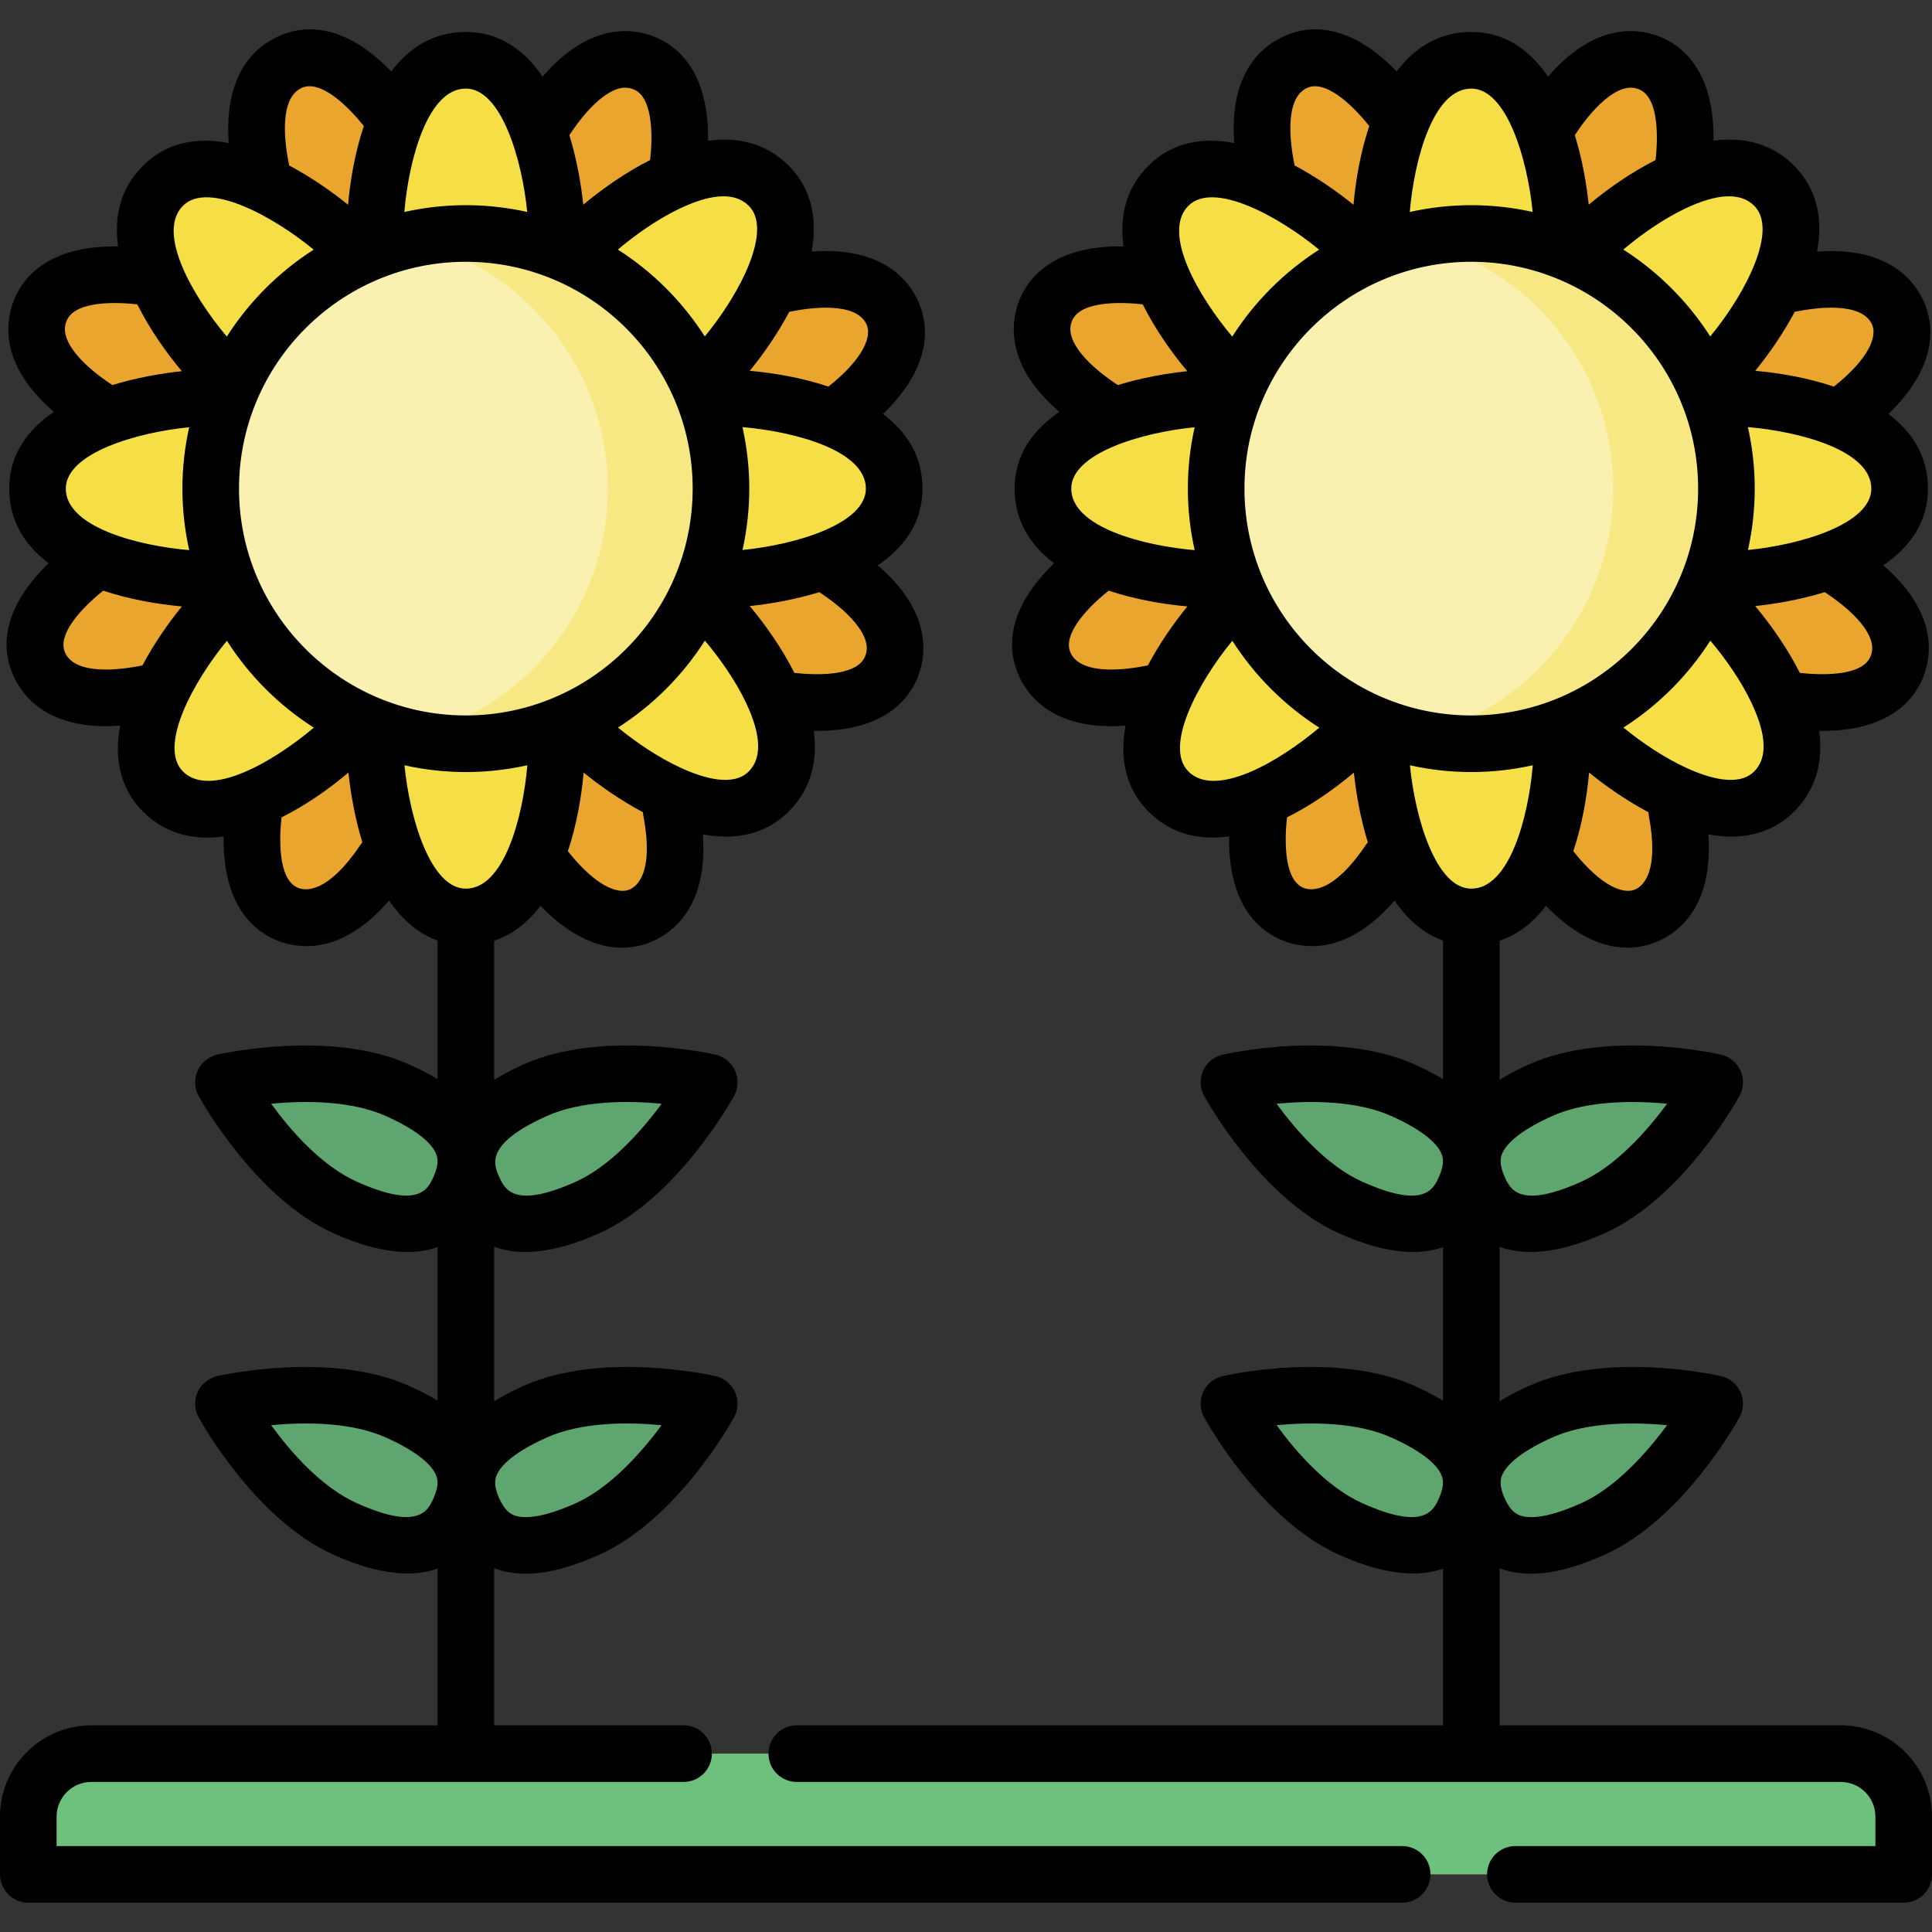 <svg id="Capa_1" enable-background="new 0 0 512 512" height="512" viewBox="0 0 512 512" width="512" xmlns="http://www.w3.org/2000/svg"><rect x="0" y="0" width="512" height="512" fill="#333333" stroke="none"/><g><g><g><path d="m504.5 496.724h-497v-15.295c0-9.223 7.476-16.699 16.699-16.699h463.602c9.223 0 16.699 7.476 16.699 16.699z" fill="#6dc17d"/></g></g><g><g><path d="m175.53 61.118c-4.086 10.632-16.017 15.938-26.649 11.852s-15.938-16.017-11.852-26.649 17.863-35.676 33.496-29.668c14.9 5.726 9.091 33.833 5.005 44.465z" fill="#e9a52d"/></g></g><g><g><path d="m208.622 117.967c-10.407 4.628-22.596-.056-27.224-10.463s.056-22.596 10.463-27.224 37.858-12.596 44.664 2.707c6.486 14.584-17.496 30.351-27.903 34.98z" fill="#e9a52d"/></g></g><g><g><path d="m191.824 181.565c-10.632-4.086-15.938-16.017-11.852-26.649s16.017-15.938 26.649-11.852 35.676 17.863 29.668 33.496c-5.726 14.899-33.834 9.091-44.465 5.005z" fill="#e9a52d"/></g></g><g><g><path d="m134.975 214.657c-4.628-10.407.056-22.596 10.463-27.224s22.596.056 27.224 10.463 12.596 37.858-2.707 44.664c-14.585 6.486-30.352-17.496-34.98-27.903z" fill="#e9a52d"/></g></g><g><g><path d="m71.377 197.858c4.086-10.632 16.017-15.938 26.649-11.852s15.938 16.017 11.852 26.649-17.863 35.676-33.496 29.668c-14.9-5.726-9.092-33.833-5.005-44.465z" fill="#e9a52d"/></g></g><g><g><path d="m38.285 141.009c10.407-4.628 22.596.056 27.224 10.463s-.056 22.596-10.463 27.224-37.858 12.596-44.664-2.707c-6.487-14.584 17.495-30.352 27.903-34.98z" fill="#e9a52d"/></g></g><g><g><path d="m55.083 77.411c10.632 4.086 15.938 16.017 11.852 26.649s-16.017 15.938-26.649 11.852-35.676-17.864-29.668-33.497c5.726-14.899 33.833-9.09 44.465-5.004z" fill="#e9a52d"/></g></g><g><g><path d="m111.932 44.319c4.629 10.407-.056 22.596-10.463 27.224s-22.596-.056-27.224-10.463c-4.629-10.407-12.596-37.858 2.707-44.664 14.584-6.486 30.352 17.496 34.98 27.903z" fill="#e9a52d"/></g></g><g><g><path d="m147.543 62.358c0 13.304-10.785 24.09-24.09 24.09s-24.09-10.785-24.09-24.09 4.527-46.384 24.09-46.384c18.645-.001 24.09 33.079 24.09 46.384z" fill="#f5de46"/></g></g><g><g><path d="m190.583 153.577c-13.304 0-24.09-10.785-24.09-24.09 0-13.304 10.785-24.089 24.09-24.089 13.304 0 46.384 4.527 46.384 24.089.001 18.645-33.079 24.09-46.384 24.09z" fill="#f5de46"/></g></g><g><g><path d="m99.364 196.618c0-13.304 10.785-24.09 24.09-24.09s24.09 10.785 24.09 24.09c0 13.304-4.527 46.384-24.09 46.384-18.645 0-24.09-33.08-24.09-46.384z" fill="#f5de46"/></g></g><g><g><path d="m56.323 105.398c13.304 0 24.09 10.785 24.09 24.089s-10.785 24.09-24.09 24.09c-13.304 0-46.384-4.527-46.384-24.09 0-18.643 33.08-24.089 46.384-24.089z" fill="#f5de46"/></g></g><g><g><path d="m187.955 99.054c-9.408 9.408-24.66 9.408-34.068 0-9.408-9.407-9.408-24.66 0-34.068s36-29.598 49.833-15.765c13.184 13.184-6.357 40.425-15.765 49.833z" fill="#f5de46"/></g></g><g><g><path d="m153.888 193.99c-9.408-9.408-9.408-24.66 0-34.068s24.66-9.408 34.068 0 29.598 36 15.765 49.833c-13.184 13.183-40.426-6.358-49.833-15.765z" fill="#f5de46"/></g></g><g><g><path d="m58.951 159.922c9.408-9.408 24.66-9.408 34.068 0s9.408 24.66 0 34.068-36 29.598-49.833 15.765c-13.183-13.184 6.358-40.425 15.765-49.833z" fill="#f5de46"/></g></g><g><g><path d="m93.019 64.986c9.408 9.408 9.408 24.66 0 34.068s-24.66 9.408-34.068 0c-9.408-9.407-29.598-35.999-15.765-49.833 13.184-13.184 40.426 6.357 49.833 15.765z" fill="#f5de46"/></g></g><g><g><ellipse cx="123.453" cy="129.488" fill="#faf0b0" rx="67.614" ry="67.614" transform="matrix(.23 -.973 .973 .23 -30.934 219.889)"/></g></g><g><g><path d="m123.453 61.874c-5.158 0-10.173.597-15 1.691 30.12 6.826 52.614 33.739 52.614 65.923 0 32.185-22.494 59.098-52.614 65.924 4.827 1.094 9.842 1.691 15 1.691 37.342 0 67.614-30.272 67.614-67.614 0-37.343-30.272-67.615-67.614-67.615z" fill="#f8e883"/></g></g><g><g><path d="m105.417 288.951c18.724 8.433 20.163 17.436 16.303 26.005-3.859 8.569-11.555 13.458-30.279 5.025s-32.221-33.174-32.221-33.174 27.473-6.289 46.197 2.144z" fill="#5ea570"/></g></g><g><g><path d="m141.757 288.951c-18.724 8.433-20.163 17.436-16.303 26.005 3.859 8.569 11.555 13.458 30.279 5.025s32.221-33.174 32.221-33.174-27.473-6.289-46.197 2.144z" fill="#5ea570"/></g></g><g><g><path d="m105.417 374.145c18.724 8.433 20.163 17.436 16.303 26.005-3.859 8.569-11.555 13.458-30.279 5.025s-32.221-33.174-32.221-33.174 27.473-6.289 46.197 2.144z" fill="#5ea570"/></g></g><g><g><path d="m141.757 374.145c-18.724 8.433-20.163 17.436-16.303 26.005 3.859 8.569 11.555 13.458 30.279 5.025s32.221-33.174 32.221-33.174-27.473-6.289-46.197 2.144z" fill="#5ea570"/></g></g><g><g><path d="m441.984 61.118c-4.086 10.632-16.017 15.938-26.649 11.852s-15.938-16.017-11.852-26.649 17.863-35.676 33.496-29.668c14.9 5.726 9.091 33.833 5.005 44.465z" fill="#e9a52d"/></g></g><g><g><path d="m475.076 117.967c-10.407 4.628-22.596-.056-27.224-10.463s.056-22.596 10.463-27.224 37.858-12.596 44.664 2.707c6.486 14.584-17.496 30.351-27.903 34.98z" fill="#e9a52d"/></g></g><g><g><path d="m458.278 181.565c-10.632-4.086-15.938-16.017-11.852-26.649s16.017-15.938 26.649-11.852 35.676 17.863 29.668 33.496c-5.726 14.899-33.834 9.091-44.465 5.005z" fill="#e9a52d"/></g></g><g><g><path d="m401.429 214.657c-4.628-10.407.056-22.596 10.463-27.224s22.596.056 27.224 10.463 12.596 37.858-2.707 44.664c-14.584 6.486-30.352-17.496-34.98-27.903z" fill="#e9a52d"/></g></g><g><g><path d="m337.831 197.858c4.086-10.632 16.017-15.938 26.649-11.852s15.938 16.017 11.852 26.649-17.863 35.676-33.496 29.668c-14.9-5.726-9.091-33.833-5.005-44.465z" fill="#e9a52d"/></g></g><g><g><path d="m304.739 141.009c10.407-4.628 22.596.056 27.224 10.463s-.056 22.596-10.463 27.224-37.858 12.596-44.664-2.707c-6.487-14.584 17.496-30.352 27.903-34.98z" fill="#e9a52d"/></g></g><g><g><path d="m321.537 77.411c10.632 4.086 15.938 16.017 11.852 26.649s-16.017 15.938-26.649 11.852-35.676-17.863-29.668-33.496c5.726-14.9 33.834-9.091 44.465-5.005z" fill="#e9a52d"/></g></g><g><g><path d="m378.386 44.319c4.628 10.407-.056 22.596-10.463 27.224s-22.596-.056-27.224-10.463-12.596-37.858 2.707-44.664c14.584-6.486 30.352 17.496 34.98 27.903z" fill="#e9a52d"/></g></g><g><g><path d="m413.997 62.358c0 13.304-10.785 24.09-24.09 24.09s-24.09-10.785-24.09-24.09 4.527-46.384 24.09-46.384c18.645-.001 24.09 33.079 24.09 46.384z" fill="#f5de46"/></g></g><g><g><path d="m457.038 153.577c-13.304 0-24.09-10.785-24.09-24.09 0-13.304 10.785-24.089 24.09-24.089 13.304 0 46.384 4.527 46.384 24.089 0 18.645-33.08 24.09-46.384 24.09z" fill="#f5de46"/></g></g><g><g><path d="m365.818 196.618c0-13.304 10.785-24.09 24.09-24.09s24.09 10.785 24.09 24.09c0 13.304-4.527 46.384-24.09 46.384-18.645 0-24.09-33.08-24.09-46.384z" fill="#f5de46"/></g></g><g><g><path d="m322.777 105.398c13.304 0 24.09 10.785 24.09 24.089s-10.785 24.09-24.09 24.09-46.384-4.527-46.384-24.09c0-18.643 33.08-24.089 46.384-24.089z" fill="#f5de46"/></g></g><g><g><path d="m454.409 99.054c-9.408 9.408-24.66 9.408-34.068 0-9.408-9.407-9.408-24.66 0-34.068s36-29.598 49.833-15.765c13.184 13.184-6.357 40.425-15.765 49.833z" fill="#f5de46"/></g></g><g><g><path d="m420.342 193.99c-9.408-9.408-9.408-24.66 0-34.068s24.66-9.408 34.068 0 29.598 36 15.765 49.833c-13.184 13.183-40.426-6.358-49.833-15.765z" fill="#f5de46"/></g></g><g><g><path d="m325.405 159.922c9.408-9.408 24.66-9.408 34.068 0s9.408 24.66 0 34.068-36 29.598-49.833 15.765c-13.183-13.184 6.358-40.425 15.765-49.833z" fill="#f5de46"/></g></g><g><g><path d="m359.473 64.986c9.408 9.408 9.408 24.66 0 34.068s-24.66 9.408-34.068 0c-9.408-9.407-29.598-35.999-15.765-49.833 13.184-13.184 40.426 6.357 49.833 15.765z" fill="#f5de46"/></g></g><g><g><ellipse cx="389.907" cy="129.488" fill="#faf0b0" rx="67.614" ry="67.614" transform="matrix(.707 -.707 .707 .707 22.64 313.632)"/></g></g><g><g><path d="m389.908 61.874c-5.158 0-10.173.597-15 1.691 30.12 6.826 52.614 33.739 52.614 65.923 0 32.185-22.494 59.098-52.614 65.924 4.827 1.094 9.842 1.691 15 1.691 37.342 0 67.614-30.272 67.614-67.614 0-37.343-30.272-67.615-67.614-67.615z" fill="#f8e883"/></g></g><g><g><path d="m371.871 288.951c18.724 8.433 20.163 17.436 16.303 26.005-3.859 8.569-11.555 13.458-30.279 5.025s-32.221-33.174-32.221-33.174 27.473-6.289 46.197 2.144z" fill="#5ea570"/></g></g><g><g><path d="m408.211 288.951c-18.724 8.433-20.163 17.436-16.303 26.005 3.859 8.569 11.555 13.458 30.279 5.025s32.221-33.174 32.221-33.174-27.472-6.289-46.197 2.144z" fill="#5ea570"/></g></g><g><g><path d="m371.871 374.145c18.724 8.433 20.163 17.436 16.303 26.005-3.859 8.569-11.555 13.458-30.279 5.025s-32.221-33.174-32.221-33.174 27.473-6.289 46.197 2.144z" fill="#5ea570"/></g></g><g><g><path d="m408.211 374.145c-18.724 8.433-20.163 17.436-16.303 26.005 3.859 8.569 11.555 13.458 30.279 5.025s32.221-33.174 32.221-33.174-27.472-6.289-46.197 2.144z" fill="#5ea570"/></g></g><g><path d="m371.59 489.224h-356.59v-7.795c0-5.072 4.127-9.199 9.199-9.199h156.955c4.143 0 7.5-3.358 7.5-7.5s-3.357-7.5-7.5-7.5h-50.201v-41.631c.703.266 1.426.501 2.172.696 1.931.504 3.98.757 6.16.757 5.597 0 12.047-1.67 19.527-5.039 20.783-9.36 35.125-35.32 35.726-36.42 1.125-2.062 1.219-4.531.255-6.672-.965-2.141-2.876-3.707-5.165-4.231-1.223-.279-30.167-6.744-50.951 2.617-2.862 1.289-5.427 2.632-7.724 4.031v-40.933c2.598.957 5.361 1.382 8.199 1.382 6.589 0 13.558-2.219 19.66-4.967 20.783-9.36 35.125-35.32 35.726-36.421 1.125-2.062 1.219-4.531.255-6.672-.965-2.141-2.876-3.707-5.165-4.231-1.223-.279-30.167-6.744-50.951 2.617-2.596 1.169-5.224 2.52-7.724 4.066v-36.88c4.991-1.665 9.038-4.963 12.275-9.248 8.367 8.627 15.822 11.098 21.607 11.098 3.319 0 6.09-.811 8.167-1.735 5.824-2.59 14.593-9.627 13.261-28.291 2.185.406 4.217.592 6.102.592 7.872-.001 13.199-3.197 16.658-6.656 4.209-4.209 8.053-11.012 6.625-21.381.281.004.569.014.845.014 18.261-.001 24.606-8.741 26.797-14.44 2.324-6.046 3.479-17.213-10.667-29.426 6.954-4.737 11.845-11.312 11.845-20.337 0-8.619-4.195-15.048-10.454-19.776 13.575-13.166 11.898-24.075 9.364-29.773-2.605-5.857-9.645-14.61-28.293-13.27 2.1-11.308-1.776-18.465-6.061-22.751-4.21-4.209-11.013-8.054-21.381-6.625.27-18.905-8.64-25.418-14.425-27.641-6.07-2.332-17.231-3.476-29.43 10.662-4.737-6.952-11.311-11.841-20.334-11.841-8.615 0-15.043 4.192-19.77 10.446-9.935-10.255-20.276-13.583-29.78-9.357-5.988 2.664-14.666 9.761-13.283 28.348-8.261-1.563-16.362-.37-22.738 6.007-6.096 6.096-7.675 13.611-6.59 21.382-18.932-.283-25.45 8.635-27.676 14.425-2.332 6.07-3.475 17.231 10.662 29.429-6.952 4.737-11.841 11.311-11.841 20.334 0 8.615 4.192 15.044 10.446 19.771-10.254 9.934-13.583 20.276-9.356 29.779 2.421 5.444 8.683 13.408 24.574 13.408 1.18 0 2.433-.062 3.722-.154-2.107 11.317 1.771 18.48 6.059 22.767 4.87 4.871 10.74 6.905 17.036 6.905 1.428 0 2.879-.11 4.345-.31-.281 18.928 8.636 25.446 14.425 27.671 1.986.764 4.548 1.409 7.534 1.409 5.998 0 13.706-2.609 21.891-12.078 3.311 4.861 7.521 8.712 12.838 10.591v36.733c-2.228-1.34-4.706-2.628-7.456-3.866-20.78-9.36-49.728-2.896-50.95-2.617-2.289.524-4.2 2.09-5.165 4.231-.964 2.141-.87 4.61.255 6.672.601 1.101 14.942 27.061 35.725 36.421 6.104 2.749 13.07 4.967 19.66 4.967 2.74 0 5.412-.396 7.932-1.284v40.671c-2.228-1.34-4.706-2.628-7.456-3.867-20.78-9.36-49.728-2.896-50.95-2.617-2.289.524-4.2 2.09-5.165 4.231-.964 2.141-.87 4.61.255 6.672.601 1.101 14.942 27.06 35.725 36.42 6.104 2.749 13.07 4.967 19.661 4.967 2.74 0 5.411-.396 7.931-1.284v41.533h-91.755c-13.343 0-24.199 10.855-24.199 24.199v15.295c0 4.142 3.357 7.5 7.5 7.5h364.09c4.142 0 7.5-3.358 7.5-7.5s-3.358-7.5-7.5-7.5zm-256.707-177.348c-1.462 3.245-3.908 8.677-20.361 1.267-9.361-4.216-17.477-13.522-22.669-20.646 8.777-.832 21.126-.922 30.484 3.293 8.776 3.953 11.919 7.35 13.011 9.504.654 1.29 1.111 3.082-.465 6.582zm-.001 85.194c-1.461 3.245-3.907 8.678-20.36 1.267-9.36-4.216-17.476-13.522-22.669-20.646 8.78-.833 21.126-.922 30.484 3.293 8.776 3.953 11.919 7.35 13.011 9.504.654 1.29 1.111 3.082-.466 6.582zm16.945-6.583c1.091-2.154 4.234-5.551 13.01-9.503 9.366-4.218 21.723-4.125 30.499-3.292-5.514 7.502-13.734 16.615-22.684 20.645-8.775 3.952-13.401 4.056-15.738 3.445-1.4-.366-3.045-1.211-4.622-4.711-1.576-3.501-1.119-5.293-.465-6.584zm13.01-94.698c9.366-4.218 21.723-4.125 30.499-3.292-5.514 7.502-13.733 16.615-22.684 20.645-16.451 7.411-18.898 1.979-20.359-1.267-1.462-3.244-3.908-8.676 12.544-16.086zm-37.645-92.98c5.24 1.161 10.677 1.793 16.261 1.793 5.6 0 11.051-.635 16.304-1.803-1.189 13.88-6.195 32.703-16.304 32.703-9.39 0-14.915-18.809-16.261-32.693zm-89.754-73.321c0-9.39 18.81-14.915 32.694-16.262-1.162 5.24-1.793 10.677-1.793 16.262 0 5.6.635 11.051 1.803 16.304-13.879-1.189-32.704-6.196-32.704-16.304zm45.901 0c0-33.147 26.967-60.114 60.114-60.114s60.114 26.967 60.114 60.114-26.967 60.114-60.114 60.114-60.114-26.967-60.114-60.114zm166.129 0c0 9.39-18.81 14.916-32.694 16.262 1.162-5.24 1.793-10.677 1.793-16.262 0-5.599-.635-11.05-1.803-16.303 13.88 1.188 32.704 6.195 32.704 16.303zm-62.561 106.219c-3.033 1.347-8.899-.668-16.415-10.126 2.309-6.913 3.601-14.305 4.176-20.848 4.369 3.557 9.843 7.395 15.725 10.514.019.317.051.636.112.956 2.825 14.903-1.575 18.604-3.598 19.504zm31.509-31.255c-4.125 4.124-12.014 1.772-17.904-.926-6.004-2.75-12.072-6.877-16.732-10.716 9.248-5.91 17.117-13.784 23.022-23.036 3.845 4.551 8.109 10.526 10.966 16.598 3.974 8.452 4.193 14.535.648 18.08zm29.11-38.258c3.061 4.296 2.117 6.752 1.762 7.675-2.204 5.736-14.27 4.959-18.761 4.457-3.289-6.526-7.684-12.742-11.834-17.718 5.441-.569 11.999-1.705 18.429-3.678 4.664 3.062 8.259 6.253 10.404 9.264zm2.147-80.16c1.349 3.034-.671 8.902-10.127 16.415-6.913-2.308-14.305-3.601-20.848-4.176 3.543-4.352 7.367-9.801 10.479-15.656.094-.015.188-.023.282-.042 5.155-1.038 17.439-2.775 20.214 3.459zm-31.257-31.51c4.125 4.125 1.773 12.014-.926 17.906-2.749 6.003-6.876 12.072-10.715 16.732-5.911-9.248-13.784-17.117-23.036-23.022 4.551-3.845 10.526-8.109 16.598-10.966 8.452-3.976 14.533-4.195 18.079-.65zm-38.409-28.999c4.393-3.193 6.89-2.233 7.828-1.872 5.736 2.204 4.958 14.269 4.456 18.76-6.525 3.289-12.742 7.683-17.719 11.834-.569-5.442-1.705-11.999-3.678-18.43 3.01-4.58 6.142-8.132 9.113-10.292zm-36.554-2.051c9.391 0 14.916 18.81 16.262 32.694-5.24-1.162-10.678-1.793-16.262-1.793-5.599 0-11.05.635-16.303 1.803 1.189-13.881 6.195-32.704 16.303-32.704zm-43.453-.205c4.561-2.024 11.237 3.668 16.415 10.128-2.311 6.92-3.604 14.321-4.178 20.869-4.248-3.442-9.682-7.268-15.615-10.416-1.249-6.13-2.738-17.861 3.378-20.581zm-31.51 31.255c6.641-6.644 23.872 2.768 34.641 11.639-9.25 5.911-17.12 13.785-23.025 23.038-8.979-10.654-18.769-27.524-11.616-34.677zm-29.001 38.41c-3.191-4.39-2.232-6.887-1.87-7.827 2.205-5.737 14.273-4.958 18.762-4.456 3.26 6.531 7.581 12.682 11.807 17.721-5.437.57-11.984 1.706-18.404 3.675-4.582-3.01-8.134-6.143-10.295-9.113zm-2.255 80.007c-2.028-4.56 3.666-11.236 10.127-16.414 6.912 2.308 14.304 3.601 20.847 4.176-3.545 4.354-7.37 9.806-10.483 15.665-.138.019-.275.033-.413.06-5.117 1.019-17.318 2.719-20.078-3.487zm31.256 31.511c-6.645-6.645 2.768-23.874 11.639-34.641 5.911 9.25 13.785 17.119 23.038 23.025-10.8 9.116-27.515 18.777-34.677 11.616zm47.159 19.265c-8.66 12.899-14.478 12.412-16.578 11.605-5.714-2.196-4.963-14.178-4.461-18.709 6.2-3.09 12.267-7.268 17.726-11.868.571 5.453 1.712 12.024 3.692 18.465-.131.164-.26.33-.379.507z"/><path d="m487.801 457.23h-90.394v-41.631c.703.266 1.426.501 2.172.696 1.931.504 3.98.757 6.16.757 5.597 0 12.047-1.67 19.527-5.039 20.783-9.36 35.125-35.32 35.726-36.42 1.125-2.062 1.219-4.531.255-6.672-.965-2.141-2.876-3.707-5.165-4.231-1.223-.279-30.169-6.743-50.95 2.617-2.862 1.289-5.427 2.632-7.725 4.031v-40.934c2.598.958 5.361 1.383 8.199 1.382 6.589 0 13.558-2.219 19.66-4.967 20.783-9.36 35.125-35.32 35.726-36.421 1.125-2.062 1.219-4.531.255-6.672-.965-2.141-2.876-3.707-5.165-4.231-1.223-.279-30.169-6.743-50.95 2.617-2.862 1.289-5.427 2.632-7.725 4.031v-36.846c4.991-1.665 9.038-4.963 12.275-9.248 8.367 8.627 15.822 11.098 21.607 11.098 3.319 0 6.09-.811 8.167-1.735 5.824-2.59 14.593-9.627 13.261-28.291 2.185.406 4.217.592 6.102.592 7.872-.001 13.199-3.197 16.657-6.655 4.209-4.21 8.055-11.012 6.626-21.382.281.004.569.014.844.014 18.261-.001 24.606-8.741 26.797-14.44 2.324-6.046 3.479-17.213-10.667-29.426 6.954-4.737 11.845-11.312 11.845-20.337 0-8.619-4.195-15.048-10.454-19.776 13.575-13.166 11.899-24.075 9.364-29.773-2.605-5.857-9.647-14.609-28.293-13.27 2.1-11.308-1.776-18.466-6.061-22.751-4.21-4.209-11.013-8.053-21.381-6.625.271-18.905-8.64-25.418-14.425-27.641-6.068-2.332-17.229-3.476-29.429 10.663-4.737-6.952-11.311-11.841-20.334-11.841-8.615 0-15.043 4.192-19.77 10.446-9.934-10.255-20.276-13.583-29.779-9.357-5.988 2.664-14.667 9.761-13.283 28.348-8.261-1.562-16.361-.369-22.738 6.007-6.096 6.096-7.675 13.611-6.59 21.382-18.93-.282-25.449 8.636-27.675 14.425-2.332 6.07-3.475 17.231 10.662 29.429-6.952 4.737-11.841 11.311-11.841 20.334 0 8.615 4.192 15.044 10.446 19.771-10.254 9.934-13.582 20.276-9.355 29.779 2.421 5.444 8.683 13.408 24.574 13.408 1.18 0 2.433-.062 3.722-.154-2.107 11.317 1.771 18.48 6.059 22.767 4.87 4.871 10.74 6.905 17.036 6.905 1.428 0 2.879-.11 4.345-.31-.281 18.928 8.636 25.446 14.426 27.671 1.986.764 4.548 1.409 7.534 1.409 5.998 0 13.706-2.609 21.891-12.078 3.311 4.861 7.521 8.712 12.838 10.591v36.733c-2.228-1.34-4.706-2.628-7.456-3.866-20.781-9.36-49.728-2.896-50.95-2.617-2.289.524-4.2 2.09-5.165 4.231-.964 2.141-.87 4.61.255 6.672.601 1.101 14.942 27.061 35.725 36.421 6.104 2.749 13.07 4.967 19.66 4.967 2.74 0 5.412-.396 7.932-1.284v40.671c-2.228-1.34-4.706-2.628-7.456-3.867-20.781-9.36-49.728-2.896-50.95-2.617-2.289.524-4.2 2.09-5.165 4.231-.964 2.141-.87 4.61.255 6.672.601 1.101 14.942 27.06 35.725 36.42 6.104 2.749 13.07 4.967 19.661 4.967 2.74 0 5.411-.396 7.931-1.284v41.533h-171.258c-4.143 0-7.5 3.358-7.5 7.5s3.357 7.5 7.5 7.5h276.647c5.072 0 9.199 4.126 9.199 9.199v7.795h-95.41c-4.143 0-7.5 3.358-7.5 7.5s3.357 7.5 7.5 7.5h102.91c4.143 0 7.5-3.358 7.5-7.5v-15.295c0-13.343-10.855-24.198-24.199-24.198zm-106.464-145.354c-1.461 3.245-3.909 8.677-20.361 1.267-9.361-4.216-17.477-13.522-22.669-20.646 8.777-.832 21.126-.922 30.484 3.293 8.776 3.953 11.919 7.35 13.011 9.504.654 1.29 1.111 3.082-.465 6.582zm-.001 85.194c-1.46 3.245-3.907 8.678-20.36 1.267-9.36-4.216-17.476-13.522-22.669-20.646 8.78-.833 21.126-.922 30.484 3.293 8.776 3.953 11.919 7.35 13.011 9.504.654 1.29 1.111 3.082-.466 6.582zm16.945-6.583c1.092-2.154 4.234-5.551 13.011-9.504 6.385-2.876 14.156-3.748 21.239-3.748 3.307 0 6.465.191 9.259.456-5.514 7.502-13.734 16.615-22.684 20.645-8.775 3.952-13.4 4.056-15.738 3.445-1.4-.366-3.045-1.211-4.622-4.711-1.576-3.5-1.119-5.292-.465-6.583zm0-85.194c1.092-2.154 4.234-5.551 13.011-9.504 6.385-2.875 14.156-3.748 21.239-3.748 3.307 0 6.465.19 9.259.456-5.514 7.502-13.733 16.615-22.684 20.645-16.452 7.411-18.898 1.979-20.359-1.267-1.577-3.499-1.12-5.291-.466-6.582zm-24.635-102.484c5.24 1.161 10.677 1.793 16.261 1.793 5.6 0 11.051-.635 16.304-1.803-1.189 13.88-6.195 32.703-16.304 32.703-9.389 0-14.915-18.809-16.261-32.693zm-89.753-73.321c0-9.39 18.81-14.915 32.694-16.262-1.162 5.24-1.793 10.677-1.793 16.262 0 5.6.635 11.051 1.803 16.304-13.88-1.189-32.704-6.196-32.704-16.304zm45.9 0c0-33.147 26.967-60.114 60.114-60.114s60.114 26.967 60.114 60.114-26.967 60.114-60.114 60.114-60.114-26.967-60.114-60.114zm166.129 0c0 9.39-18.81 14.916-32.694 16.262 1.162-5.24 1.793-10.677 1.793-16.262 0-5.599-.635-11.05-1.803-16.303 13.88 1.188 32.704 6.195 32.704 16.303zm-62.561 106.219c-3.033 1.347-8.899-.668-16.415-10.126 2.309-6.913 3.601-14.305 4.176-20.848 4.369 3.557 9.844 7.395 15.725 10.514.019.317.051.636.112.956 2.825 14.903-1.575 18.604-3.598 19.504zm31.509-31.255c-4.125 4.124-12.013 1.772-17.904-.926-6.004-2.75-12.072-6.877-16.732-10.716 9.248-5.91 17.117-13.784 23.022-23.036 3.845 4.551 8.109 10.526 10.966 16.598 3.975 8.452 4.194 14.535.648 18.08zm29.11-38.258c3.06 4.296 2.117 6.752 1.762 7.675-2.204 5.736-14.269 4.959-18.761 4.457-3.289-6.526-7.684-12.742-11.834-17.718 5.442-.569 11.999-1.705 18.43-3.678 4.663 3.062 8.258 6.253 10.403 9.264zm2.147-80.16c1.349 3.034-.671 8.902-10.127 16.415-6.913-2.308-14.305-3.601-20.848-4.176 3.543-4.352 7.367-9.801 10.479-15.656.094-.015.188-.023.283-.042 5.154-1.038 17.439-2.777 20.213 3.459zm-31.257-31.51c4.125 4.125 1.773 12.014-.926 17.906-2.75 6.003-6.876 12.072-10.715 16.732-5.911-9.248-13.784-17.117-23.036-23.022 4.551-3.845 10.526-8.109 16.598-10.966 8.452-3.976 14.534-4.195 18.079-.65zm-38.409-28.999c4.392-3.193 6.889-2.233 7.828-1.872 5.736 2.204 4.958 14.269 4.457 18.76-6.525 3.289-12.742 7.683-17.719 11.834-.569-5.441-1.705-11.999-3.678-18.43 3.009-4.58 6.141-8.132 9.112-10.292zm-36.554-2.051c9.391 0 14.916 18.81 16.262 32.694-5.24-1.162-10.677-1.793-16.262-1.793-5.599 0-11.05.635-16.303 1.803 1.189-13.881 6.196-32.704 16.303-32.704zm-43.453-.205c4.566-2.024 11.239 3.667 16.415 10.127-2.311 6.92-3.604 14.321-4.178 20.869-4.248-3.442-9.682-7.268-15.615-10.416-1.25-6.13-2.738-17.86 3.378-20.58zm-31.51 31.255c6.642-6.644 23.872 2.768 34.641 11.639-9.25 5.911-17.12 13.785-23.025 23.038-8.979-10.654-18.769-27.524-11.616-34.677zm-29.001 38.41c-3.191-4.39-2.231-6.887-1.87-7.827 2.205-5.737 14.273-4.958 18.762-4.456 3.26 6.531 7.581 12.682 11.807 17.721-5.436.57-11.984 1.706-18.404 3.675-4.582-3.01-8.134-6.143-10.295-9.113zm-2.254 80.007c-2.028-4.56 3.666-11.236 10.127-16.414 6.912 2.308 14.304 3.601 20.847 4.176-3.545 4.354-7.37 9.806-10.483 15.665-.138.019-.275.033-.413.06-5.118 1.019-17.319 2.719-20.078-3.487zm31.255 31.511c-6.645-6.645 2.768-23.874 11.639-34.641 5.911 9.25 13.785 17.119 23.038 23.025-10.799 9.116-27.515 18.777-34.677 11.616zm47.159 19.265c-8.66 12.899-14.479 12.412-16.578 11.605-5.714-2.196-4.963-14.178-4.461-18.709 6.2-3.09 12.267-7.268 17.726-11.868.571 5.453 1.712 12.024 3.692 18.465-.131.164-.26.33-.379.507z"/></g></g></svg>